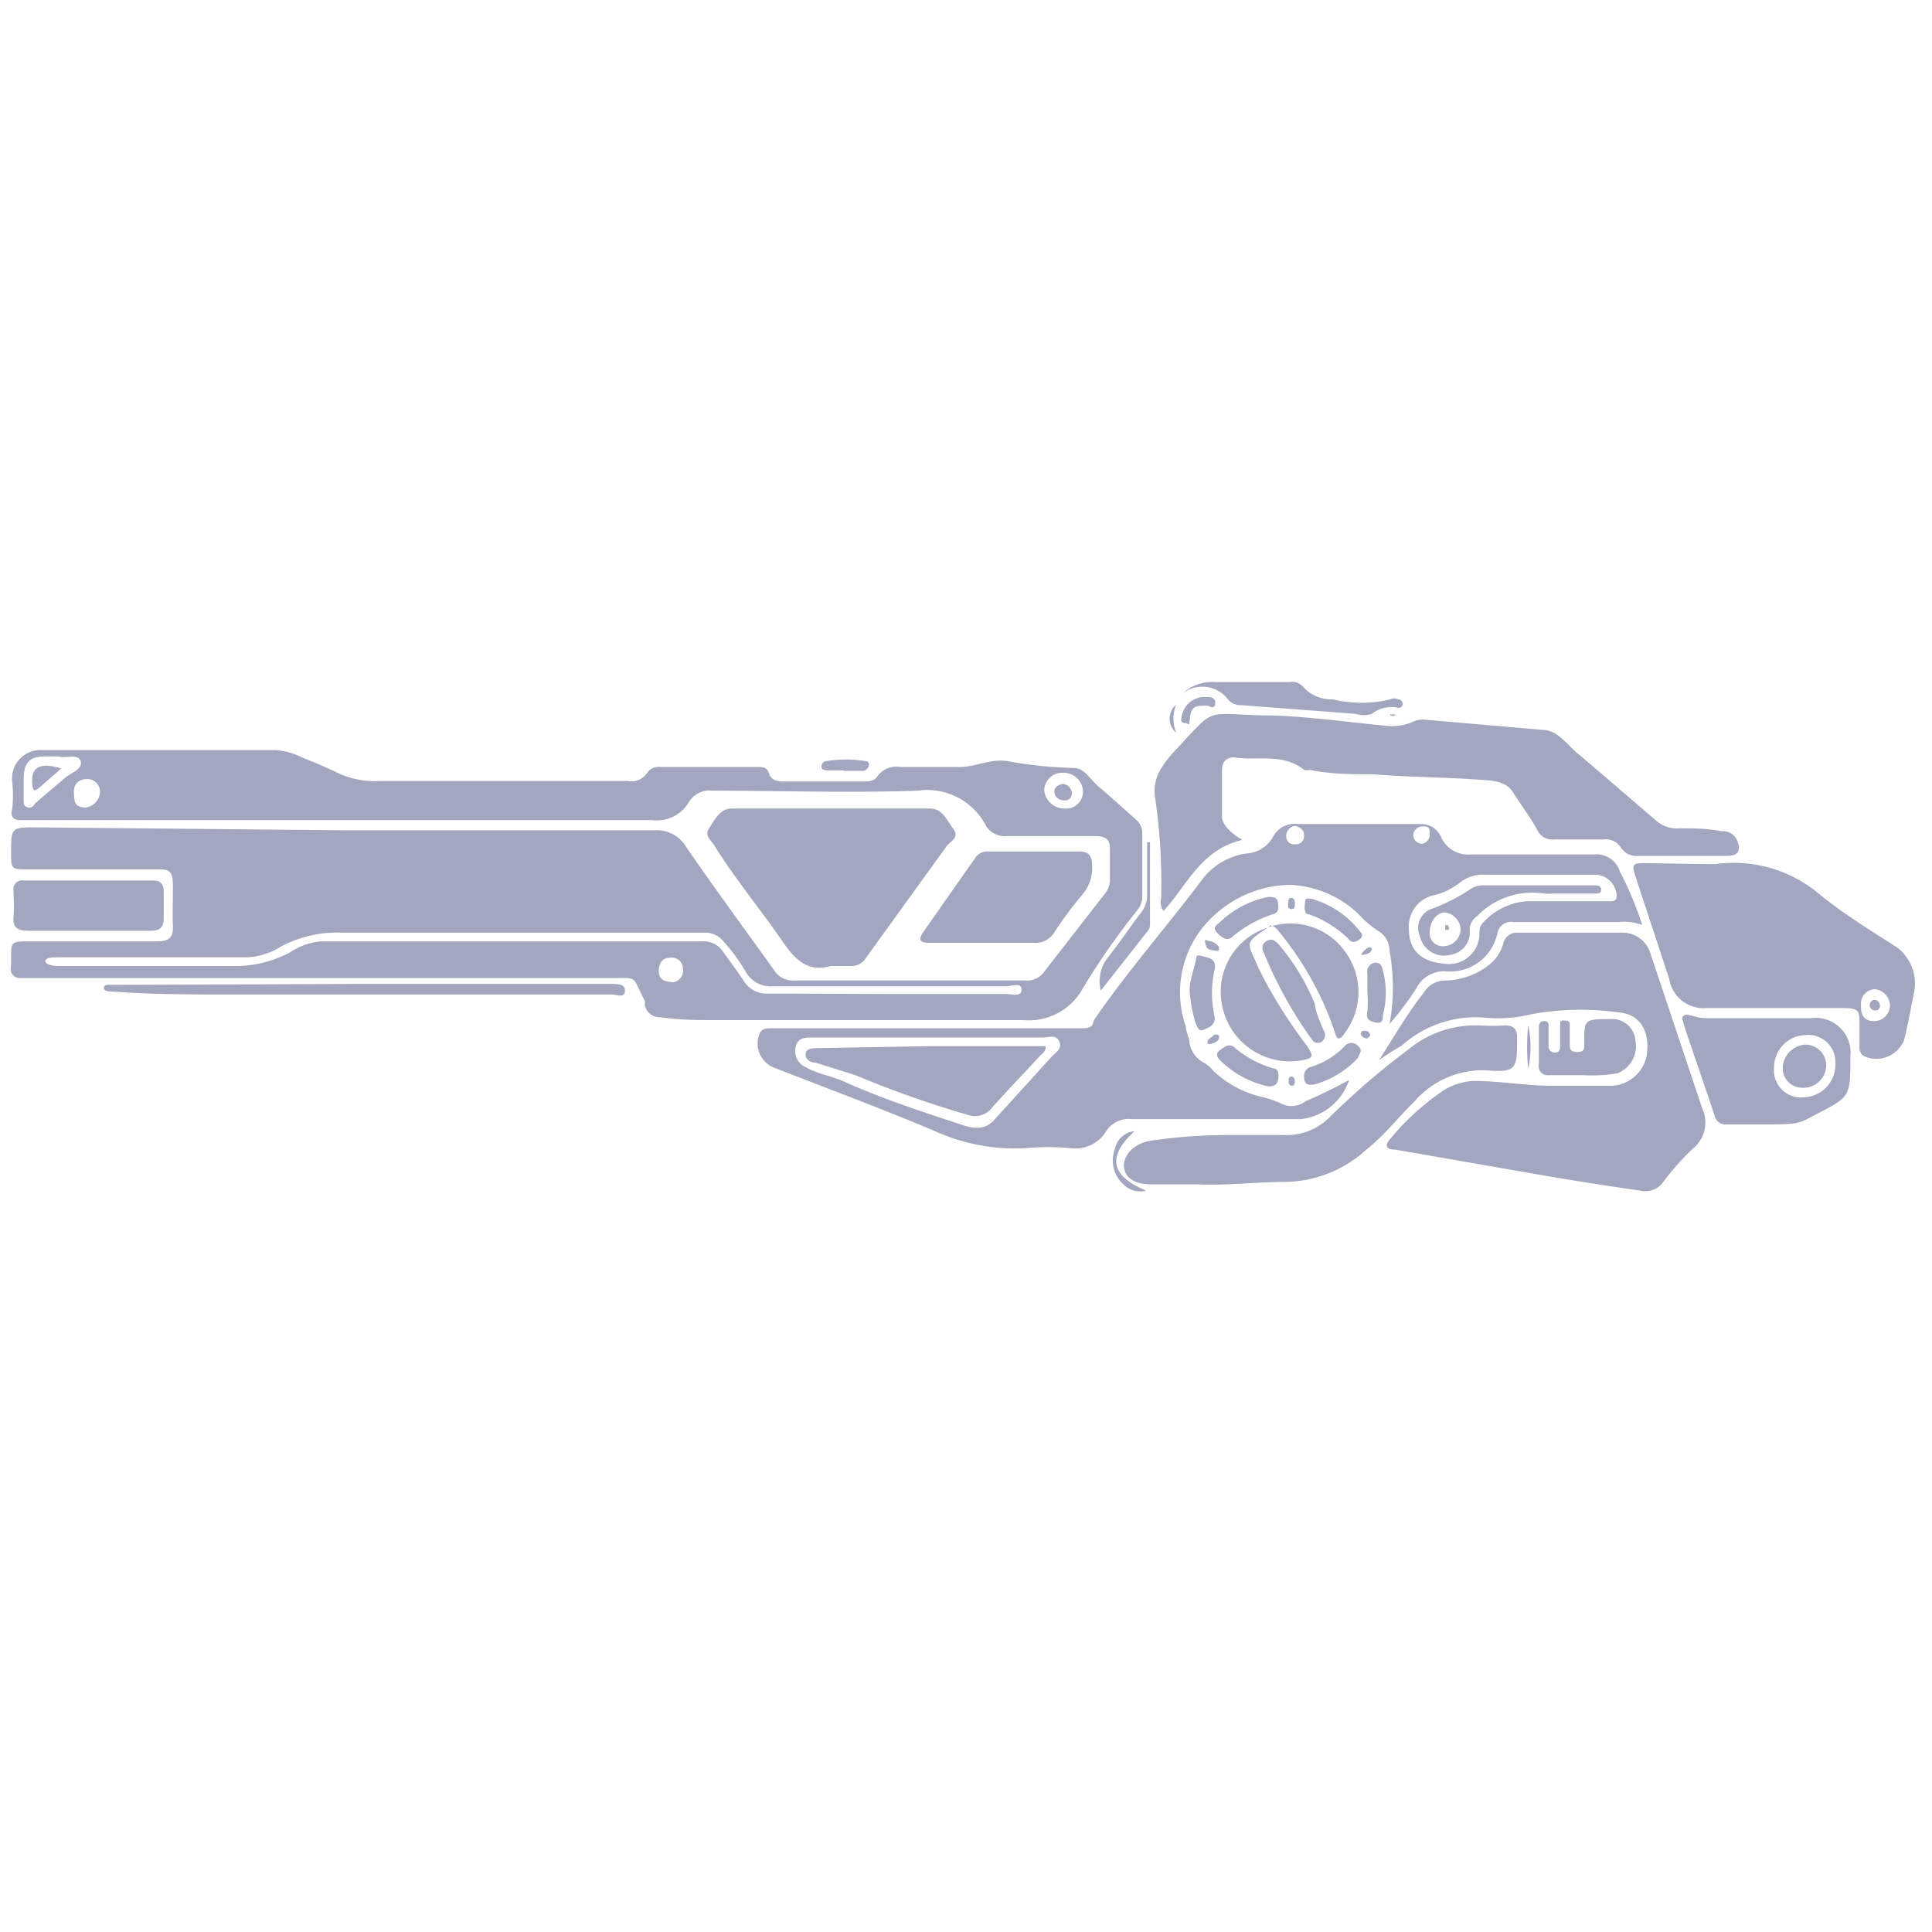 <svg xmlns="http://www.w3.org/2000/svg" class="HeroAbility-icon HeroAbility-icon--hoverState" viewBox="0 0 40 40" preserveAspectRatio="xMidYMid meet"><g id="_Group_19" data-name="&lt;Group&gt;"><path fill="#a2a6bf" id="_Compound_Path_2" data-name="&lt;Compound Path&gt;" d="M7.12,17.19c2.14,0,4.29,0,6.43,0a.71.71,0,0,1,.66.35c.59.86,1.21,1.7,1.82,2.55a.45.45,0,0,0,.41.21h4.79a.43.43,0,0,0,.38-.17l1.26-1.62a.47.47,0,0,0,.11-.31c0-.19,0-.37,0-.56s0-.34-.34-.33c-.6,0-1.2,0-1.8,0a.45.45,0,0,1-.43-.22A1.37,1.37,0,0,0,19,16.37c-1.42.05-2.84,0-4.25,0a.5.5,0,0,0-.49.24.77.77,0,0,1-.76.37H.41c-.13,0-.2-.08-.16-.21a2.57,2.57,0,0,0,0-.61.59.59,0,0,1,.64-.63l4.82,0a1.46,1.46,0,0,1,.56.16c.26.1.51.21.76.33a1.81,1.81,0,0,0,.83.15H13a.39.39,0,0,0,.4-.17.29.29,0,0,1,.28-.12h2c.11,0,.2,0,.24.13s.15.17.29.17h1.66c.11,0,.22,0,.29-.1a.49.49,0,0,1,.49-.2h1.22c.33,0,.64-.18,1-.12a8.57,8.57,0,0,0,1.37.14c.21,0,.34.25.51.39s.5.44.75.66a.39.39,0,0,1,.15.32c0,.42,0,.85,0,1.27a.44.44,0,0,1-.1.3,15,15,0,0,0-1.13,1.62,1.27,1.27,0,0,1-1.23.66c-2.11,0-4.22,0-6.33,0-.4,0-.79,0-1.19-.06a.31.31,0,0,1-.32-.25.41.41,0,0,0,0-.09c-.28-.53-.12-.47-.69-.47H.43A.19.19,0,0,1,.23,20c0-.06,0-.11,0-.17,0-.31,0-.34.33-.34.9,0,1.79,0,2.69,0,.24,0,.34-.07.33-.32s0-.55,0-.83S3.52,18,3.32,18c-.91,0-1.83,0-2.74,0-.34,0-.35,0-.35-.34,0-.53,0-.53.53-.53Zm11.24,3.39h2.47c.11,0,.32.07.32-.09s-.21-.07-.32-.07H16a.59.59,0,0,1-.56-.3,3.86,3.86,0,0,0-.48-.65.48.48,0,0,0-.39-.16c-2.49,0-5,0-7.48,0a2.48,2.48,0,0,0-1.26.28,1.45,1.45,0,0,1-.71.23H1.21c-.1,0-.27,0-.27.08s.18.1.28.1c1.19,0,2.38,0,3.57,0A2.41,2.41,0,0,0,6,19.72a1.38,1.38,0,0,1,.64-.23h7.9a.48.48,0,0,1,.42.2c.15.21.3.41.44.62a.55.55,0,0,0,.51.26ZM1.21,15.66H.94c-.32,0-.44.12-.45.44,0,.14,0,.28,0,.42s0,.16.07.19.12,0,.17-.08l.61-.52c.12-.11.38-.18.33-.35S1.35,15.71,1.21,15.66Zm21.21.77A.4.4,0,0,0,22,16a.37.37,0,0,0-.38.37.42.42,0,0,0,.42.37A.35.35,0,0,0,22.42,16.43ZM1.8,16.13c-.17,0-.28.1-.27.28s0,.3.24.31a.34.34,0,0,0,.3-.33A.26.26,0,0,0,1.8,16.13Zm12.11,4.21a.24.24,0,0,0,.23-.27.23.23,0,0,0-.27-.24c-.17,0-.23.13-.23.28S13.74,20.33,13.91,20.33Z"></path><path fill="#a2a6bf" id="_Compound_Path_3" data-name="&lt;Compound Path&gt;" d="M34,19.15a1.13,1.13,0,0,0-.5-.06H31.34a.29.29,0,0,0-.34.24,1,1,0,0,1-1.08.78.64.64,0,0,0-.59.34,6.12,6.12,0,0,1-.56.75,4.24,4.24,0,0,0,0-1.51.48.48,0,0,0-.21-.4A1.87,1.87,0,0,1,28.2,19a2.17,2.17,0,0,0-1.5-.68,2.36,2.36,0,0,0-1.48.56,2.15,2.15,0,0,0-.67,2.37c0,.09.05.19.07.28a.57.57,0,0,0,.32.48.69.69,0,0,1,.18.16,2.17,2.17,0,0,0,1,.54,2,2,0,0,1,.41.14.47.47,0,0,0,.5-.05,9.62,9.62,0,0,0,.9-.44,1.18,1.18,0,0,1-1,.81h-3.5a.55.55,0,0,0-.52.24.75.75,0,0,1-.76.36,4.91,4.91,0,0,0-.9,0,4,4,0,0,1-1.89-.35c-1.11-.47-2.25-.89-3.37-1.33a.54.54,0,0,1-.26-.7c.06-.11.16-.1.26-.1h5.57c.28,0,.55,0,.83,0s.21-.1.28-.2c.69-1,1.49-1.91,2.22-2.88a1.39,1.39,0,0,1,.92-.54.67.67,0,0,0,.56-.37.51.51,0,0,1,.5-.24h2.57a.46.46,0,0,1,.41.3.61.61,0,0,0,.6.33H33a.51.51,0,0,1,.54.36A7,7,0,0,1,34,19.15ZM19.23,21.48h-2.4c-.16,0-.32,0-.36.21a.37.37,0,0,0,.22.41c.25.14.54.18.8.3.76.34,1.55.6,2.34.86.26.09.54.18.77-.09l1.18-1.3c.08-.08.22-.16.15-.31s-.22-.08-.33-.08Zm9.94-2.24c0,.42.24.67.72.71a.63.63,0,0,0,.74-.6c0-.08,0-.17.06-.23a1.36,1.36,0,0,1,.91-.46c.57,0,1.14,0,1.71,0,.09,0,.17,0,.16-.12a.45.45,0,0,0-.45-.43H30.77a.78.78,0,0,0-.54.16,1.43,1.43,0,0,1-.52.26A.66.66,0,0,0,29.17,19.24ZM26.8,17.1a.21.21,0,0,0-.17.22.16.16,0,0,0,.18.16A.17.17,0,0,0,27,17.3C27,17.19,26.93,17.12,26.8,17.1Zm2.64.37a.19.19,0,0,0,.16-.21c0-.09,0-.16-.15-.15a.19.19,0,0,0-.19.19C29.27,17.4,29.34,17.46,29.44,17.47Z"></path><path fill="#a2a6bf" id="_Path_14" data-name="&lt;Path&gt;" d="M28.55,21.95c.32-.5.61-1,.93-1.4a.52.52,0,0,1,.42-.25A1.51,1.51,0,0,0,30.8,20a.87.87,0,0,0,.32-.45.29.29,0,0,1,.31-.24c.72,0,1.43,0,2.15,0a.6.6,0,0,1,.59.43l1.07,3.2a.7.7,0,0,1-.2.85,5.2,5.2,0,0,0-.61.69.45.45,0,0,1-.47.17c-1-.14-1.93-.3-2.9-.47l-2.18-.38c-.23,0-.19-.12-.08-.24a5.23,5.23,0,0,1,1.11-1,1.31,1.31,0,0,1,.6-.18c.55,0,1.08.1,1.63.1h1.17a.77.77,0,0,0,.79-.68c.05-.47-.15-.81-.6-.84A5.56,5.56,0,0,0,31.7,21a2.88,2.88,0,0,1-.95.07,2.29,2.29,0,0,0-1.73.58C28.88,21.73,28.73,21.82,28.55,21.95Z"></path><path fill="#a2a6bf" id="_Path_15" data-name="&lt;Path&gt;" d="M25.72,17.39c-.86.2-1.14.94-1.63,1.47a.29.29,0,0,1-.05-.25,12.06,12.06,0,0,0-.13-2.13.88.88,0,0,1,.15-.6,2,2,0,0,1,.24-.31c.87-.92.6-.8,1.78-.76.85,0,1.7.13,2.56.21a1.1,1.1,0,0,0,.6-.07.49.49,0,0,1,.26-.05l2.42.21c.32,0,.5.28.72.47.56.47,1.11.95,1.66,1.42a.65.65,0,0,0,.47.15c.29,0,.58,0,.87.06a.32.32,0,0,1,.33.2c.08.22,0,.31-.21.31H33.91a.38.38,0,0,1-.35-.17.37.37,0,0,0-.37-.17h-1a.35.35,0,0,1-.37-.21c-.14-.26-.33-.5-.49-.76s-.48-.25-.74-.27c-.72-.05-1.44-.05-2.16-.11-.44,0-.88,0-1.31-.09a.26.26,0,0,1-.12,0c-.44-.36-1-.18-1.45-.26-.18,0-.25.12-.25.26q0,.49,0,1C25.34,17.11,25.49,17.25,25.72,17.39Z"></path><path fill="#a2a6bf" id="_Compound_Path_4" data-name="&lt;Compound Path&gt;" d="M35.3,17.89h.22a2.75,2.75,0,0,1,2.18.65c.49.39,1,.71,1.57,1.07a.94.94,0,0,1,.36.93c-.07.34-.13.69-.21,1a.62.62,0,0,1-.84.32.21.21,0,0,1-.08-.19c0-.14,0-.28,0-.42,0-.34,0-.38-.38-.38H35.34a.72.72,0,0,1-.78-.6c-.23-.71-.47-1.42-.7-2.13-.08-.24-.06-.27.19-.27Zm3.47,3.25a.33.33,0,0,0,.36-.32.35.35,0,0,0-.31-.34.3.3,0,0,0-.29.33C38.52,21,38.59,21.13,38.77,21.14Z"></path><path fill="#a2a6bf" id="_Path_16" data-name="&lt;Path&gt;" d="M17.2,20c-.49.14-.75-.15-1-.51-.46-.67-1-1.32-1.42-2-.07-.1-.2-.2-.1-.34s.21-.41.47-.41h4.1c.27,0,.35.24.48.41s0,.24-.11.34l-1.69,2.34a.35.35,0,0,1-.33.17Z"></path><path fill="#a2a6bf" id="_Path_17" data-name="&lt;Path&gt;" d="M25.42,23.5c.45,0,.81,0,1.17,0a1.26,1.26,0,0,0,.93-.36,15.74,15.74,0,0,1,1.65-1.42,2.17,2.17,0,0,1,1.44-.49,4.78,4.78,0,0,0,.56,0c.16,0,.23.07.24.23,0,.67,0,.75-.64.7a1.87,1.87,0,0,0-1.49.65c-.33.32-.62.7-1,1a2.54,2.54,0,0,1-1.66.66c-.62,0-1.23.08-1.85.05l-.95,0c-.36,0-.54-.16-.55-.38s.2-.46.54-.52A10.84,10.84,0,0,1,25.42,23.5Z"></path><path fill="#a2a6bf" id="_Compound_Path_5" data-name="&lt;Compound Path&gt;" d="M36.39,23.28h-.64a.23.23,0,0,1-.25-.18c-.21-.63-.43-1.26-.64-1.89,0-.06-.07-.13,0-.18s.12,0,.18,0a.88.88,0,0,0,.31.05h2.15a.72.72,0,0,1,.81.79c0,.84,0,.84-.73,1.21C37.22,23.28,37.22,23.28,36.39,23.28Zm1-1.85a.67.67,0,0,0-.66.67.56.56,0,0,0,.6.62A.68.68,0,0,0,38,22,.56.56,0,0,0,37.38,21.43Z"></path><path fill="#a2a6bf" id="_Path_18" data-name="&lt;Path&gt;" d="M20.34,19.52h-1.1c-.21,0-.23-.07-.12-.23l1.08-1.54a.3.3,0,0,1,.28-.12h1.86c.19,0,.26.07.27.26a.85.85,0,0,1-.2.63,8.16,8.16,0,0,0-.58.78.45.45,0,0,1-.43.22Z"></path><path fill="#a2a6bf" id="_Path_19" data-name="&lt;Path&gt;" d="M1.8,19.27H.58c-.21,0-.32-.06-.3-.29s0-.36,0-.54a.18.18,0,0,1,.21-.21H3.18c.14,0,.21.08.21.22s0,.37,0,.56-.08.26-.26.26Z"></path><path fill="#a2a6bf" id="_Path_20" data-name="&lt;Path&gt;" d="M7.55,20.37h5.11c.12,0,.29,0,.28.15s-.17.07-.27.07c-2.65,0-5.3,0-7.94,0-.79,0-1.58,0-2.38-.06-.07,0-.2,0-.2-.08s.13-.06.21-.06Z"></path><path fill="#a2a6bf" id="_Path_21" data-name="&lt;Path&gt;" d="M26.27,19.19c-.54.36-.44.31-.22.84a9.75,9.75,0,0,0,1,1.61c.16.24.15.27-.14.32A1.43,1.43,0,0,1,25.3,20.8a1.39,1.39,0,0,1,1-1.61Z"></path><path fill="#a2a6bf" id="_Path_22" data-name="&lt;Path&gt;" d="M26.28,19.19a1.39,1.39,0,0,1,1.56.5,1.41,1.41,0,0,1,0,1.7s-.06.11-.12.11-.07-.1-.09-.15a6.6,6.6,0,0,0-1.1-2c-.07-.08-.12-.18-.24-.19Z"></path><path fill="#a2a6bf" id="_Path_23" data-name="&lt;Path&gt;" d="M32.79,22.26h-.71a.19.19,0,0,1-.22-.23c0-.24,0-.49,0-.73,0-.07,0-.16.11-.16s.09.08.09.15,0,.26,0,.39a.13.13,0,0,0,.14.11c.09,0,.1-.07.1-.14s0-.26,0-.39,0-.14.11-.13.09.07.09.13,0,.23,0,.34,0,.18.16.18.14-.09.14-.18c0-.5,0-.5.54-.5a.48.48,0,0,1,.52.45.6.6,0,0,1-.37.67A3,3,0,0,1,32.79,22.26Z"></path><path fill="#a2a6bf" id="_Path_24" data-name="&lt;Path&gt;" d="M24.48,14.36a.91.91,0,0,1,.67-.24c.52,0,1,0,1.56,0a.29.29,0,0,1,.25.08.8.8,0,0,0,.64.28,2.51,2.51,0,0,0,1.18,0,.2.2,0,0,1,.17,0s.09,0,.09.1a.08.08,0,0,1-.11.07.67.67,0,0,0-.53.13.54.54,0,0,1-.33,0l-2.36-.18a.36.36,0,0,1-.27-.1A.67.67,0,0,0,24.48,14.36Z"></path><path fill="#a2a6bf" id="_Path_25" data-name="&lt;Path&gt;" d="M27.43,21.39a.17.17,0,0,1-.11.2c-.08,0-.12,0-.16-.07a8.67,8.67,0,0,1-1-1.81.16.16,0,0,1,.07-.23c.11-.06.18,0,.25.08a4.52,4.52,0,0,1,.74,1.22C27.25,21,27.35,21.2,27.43,21.39Z"></path><path fill="#a2a6bf" id="_Path_26" data-name="&lt;Path&gt;" d="M22.79,20.51a.8.8,0,0,1,.15-.69c.24-.3.45-.62.68-.92a.57.57,0,0,0,.13-.38c0-.36,0-.72,0-1.08h.06c0,.57,0,1.15,0,1.72a.24.24,0,0,1-.06.13Z"></path><path fill="#a2a6bf" id="_Path_27" data-name="&lt;Path&gt;" d="M24.63,20.5c0-.16.06-.35.11-.54s0-.2.17-.16.27.08.24.26a2.21,2.21,0,0,0,0,1c0,.18-.12.21-.23.26s-.14-.08-.17-.15A2.9,2.9,0,0,1,24.63,20.5Z"></path><path fill="#a2a6bf" id="_Path_28" data-name="&lt;Path&gt;" d="M26.26,18.57c.11,0,.18,0,.2.12s0,.2-.08.23a2.46,2.46,0,0,0-.87.48c-.11.1-.23,0-.32-.1s0-.15.06-.2A2,2,0,0,1,26.26,18.57Z"></path><path fill="#a2a6bf" id="_Path_29" data-name="&lt;Path&gt;" d="M26.25,22.49a2,2,0,0,1-1-.55c-.06-.06-.08-.13,0-.19s.19-.16.3-.07a2.22,2.22,0,0,0,.81.44c.12,0,.12.14.1.24S26.37,22.5,26.25,22.49Z"></path><path fill="#a2a6bf" id="_Path_30" data-name="&lt;Path&gt;" d="M27.16,18.61a1.92,1.92,0,0,1,1,.68.09.09,0,0,1,0,.15c-.07.05-.16.11-.24,0a2.22,2.22,0,0,0-.82-.51c-.11,0-.09-.16-.08-.26S27.09,18.61,27.16,18.61Z"></path><path fill="#a2a6bf" id="_Path_31" data-name="&lt;Path&gt;" d="M27,22.3a.19.19,0,0,1,.14-.21,1.65,1.65,0,0,0,.7-.43.18.18,0,0,1,.28,0c.12.1,0,.17,0,.24a2,2,0,0,1-.86.54C27.11,22.48,27,22.47,27,22.3Z"></path><path fill="#a2a6bf" id="_Path_32" data-name="&lt;Path&gt;" d="M28.31,20.54c0-.13,0-.26,0-.38a.19.19,0,0,1,.16-.23c.13,0,.14.09.16.16a1.78,1.78,0,0,1,0,.93c0,.08,0,.18-.15.15s-.2-.09-.17-.22A2.66,2.66,0,0,0,28.31,20.54Z"></path><path fill="#a2a6bf" id="_Path_33" data-name="&lt;Path&gt;" d="M17.47,15.95h-.34s-.11,0-.12-.06a.11.11,0,0,1,.08-.13,2.55,2.55,0,0,1,.84,0,.07.07,0,0,1,.06.09.14.14,0,0,1-.12.11l-.41,0Z"></path><path fill="#a2a6bf" id="_Path_34" data-name="&lt;Path&gt;" d="M23.49,23.42c-.58.53-.49.93.24,1.23a.48.48,0,0,1-.46-.12.66.66,0,0,1-.19-.73A.46.46,0,0,1,23.49,23.42Z"></path><path fill="#a2a6bf" id="_Path_35" data-name="&lt;Path&gt;" d="M25,14.61c-.23,0-.33,0-.36.23s0,.14-.11.13-.07-.1-.06-.16a.48.48,0,0,1,.49-.38c.09,0,.21,0,.2.14S25,14.6,25,14.61Z"></path><path fill="#a2a6bf" id="_Path_36" data-name="&lt;Path&gt;" d="M31.64,21.23a2.1,2.1,0,0,1,0,.9A4.39,4.39,0,0,1,31.64,21.23Z"></path><path fill="#a2a6bf" id="_Path_37" data-name="&lt;Path&gt;" d="M24.35,15.17a.38.38,0,0,1,0-.58A.8.8,0,0,0,24.35,15.17Z"></path><path fill="#a2a6bf" id="_Path_38" data-name="&lt;Path&gt;" d="M25.24,19.61c0,.07,0,.09-.09.07s-.16,0-.19-.13,0-.08.07-.07A.32.32,0,0,1,25.24,19.61Z"></path><path fill="#a2a6bf" id="_Path_39" data-name="&lt;Path&gt;" d="M26.81,18.7c0,.06,0,.13-.08.12s-.06-.07-.06-.11,0-.13.07-.12S26.8,18.66,26.81,18.7Z"></path><path fill="#a2a6bf" id="_Path_40" data-name="&lt;Path&gt;" d="M25.15,21.42c.06,0,.1,0,.09.07s-.1.1-.16.12-.09,0-.08-.05S25.1,21.46,25.15,21.42Z"></path><path fill="#a2a6bf" id="_Path_41" data-name="&lt;Path&gt;" d="M28.4,19.64c0,.08-.07.1-.13.12s-.09,0-.09,0,.07-.1.13-.13A.06.06,0,0,1,28.4,19.64Z"></path><path fill="#a2a6bf" id="_Path_42" data-name="&lt;Path&gt;" d="M26.81,22.39s0,.09-.06.09-.07-.05-.07-.1,0-.09.06-.09S26.8,22.34,26.81,22.39Z"></path><path fill="#a2a6bf" id="_Path_43" data-name="&lt;Path&gt;" d="M28.23,21.34c.06,0,.12,0,.14.1a0,0,0,0,1-.06.06.14.14,0,0,1-.14-.1S28.19,21.34,28.23,21.34Z"></path><path fill="#a2a6bf" id="_Path_44" data-name="&lt;Path&gt;" d="M38.28,21.13s0,0-.05,0l0,0s0,0,.05,0S38.27,21.12,38.28,21.13Z"></path><path fill="#a2a6bf" id="_Path_45" data-name="&lt;Path&gt;" d="M28.77,14.79h.13A.08.08,0,0,1,28.77,14.79Z"></path><path fill="#a2a6bf" id="_Path_46" data-name="&lt;Path&gt;" d="M1.27,15.91l-.46.4c-.09.08-.13.07-.14-.06C.63,15.89.81,15.77,1.27,15.91Z"></path><path fill="#a2a6bf" id="_Path_47" data-name="&lt;Path&gt;" d="M22,16.23a.2.2,0,0,1,.19.18.14.14,0,0,1-.16.16c-.1,0-.19-.06-.2-.17S21.92,16.25,22,16.23Z"></path><path fill="#a2a6bf" id="_Path_48" data-name="&lt;Path&gt;" d="M19.21,21.66h2.25c.06,0,.15,0,.18,0s0,.13-.09.18c-.33.36-.67.71-1,1.08a.45.45,0,0,1-.52.16,21.46,21.46,0,0,1-2.32-.82L16.88,22c-.09,0-.21-.06-.2-.18s.16-.12.26-.12Z"></path><path fill="#a2a6bf" id="_Compound_Path_6" data-name="&lt;Compound Path&gt;" d="M32.17,18.5a1.17,1.17,0,0,1-.2,0,1.59,1.59,0,0,0-1.39.47.33.33,0,0,0-.15.3.47.47,0,0,1-.41.5.51.51,0,0,1-.62-.38.42.42,0,0,1,.26-.58,3.74,3.74,0,0,0,.81-.42.52.52,0,0,1,.28-.06H33c.06,0,.15,0,.15.09s-.09.08-.15.08h-.83Zm-2.3,1.09a.36.36,0,0,0,.37-.34.37.37,0,0,0-.33-.36c-.16,0-.31.2-.31.4A.27.27,0,0,0,29.87,19.59Z"></path><path fill="#a2a6bf" id="_Path_49" data-name="&lt;Path&gt;" d="M38.8,20.7a.12.12,0,0,1,.12.11.09.09,0,0,1-.1.11.11.11,0,0,1,0-.22Z"></path><path fill="#a2a6bf" id="_Path_50" data-name="&lt;Path&gt;" d="M37.31,22.52a.4.4,0,0,1-.4-.42.5.5,0,0,1,.44-.47.43.43,0,0,1,.46.41A.47.47,0,0,1,37.31,22.52Z"></path><path fill="#a2a6bf" id="_Path_51" data-name="&lt;Path&gt;" d="M30,19.24a.06.06,0,0,1-.08,0,0,0,0,0,1,0-.08.07.07,0,0,1,.06,0S30,19.2,30,19.24Z"></path></g></svg>